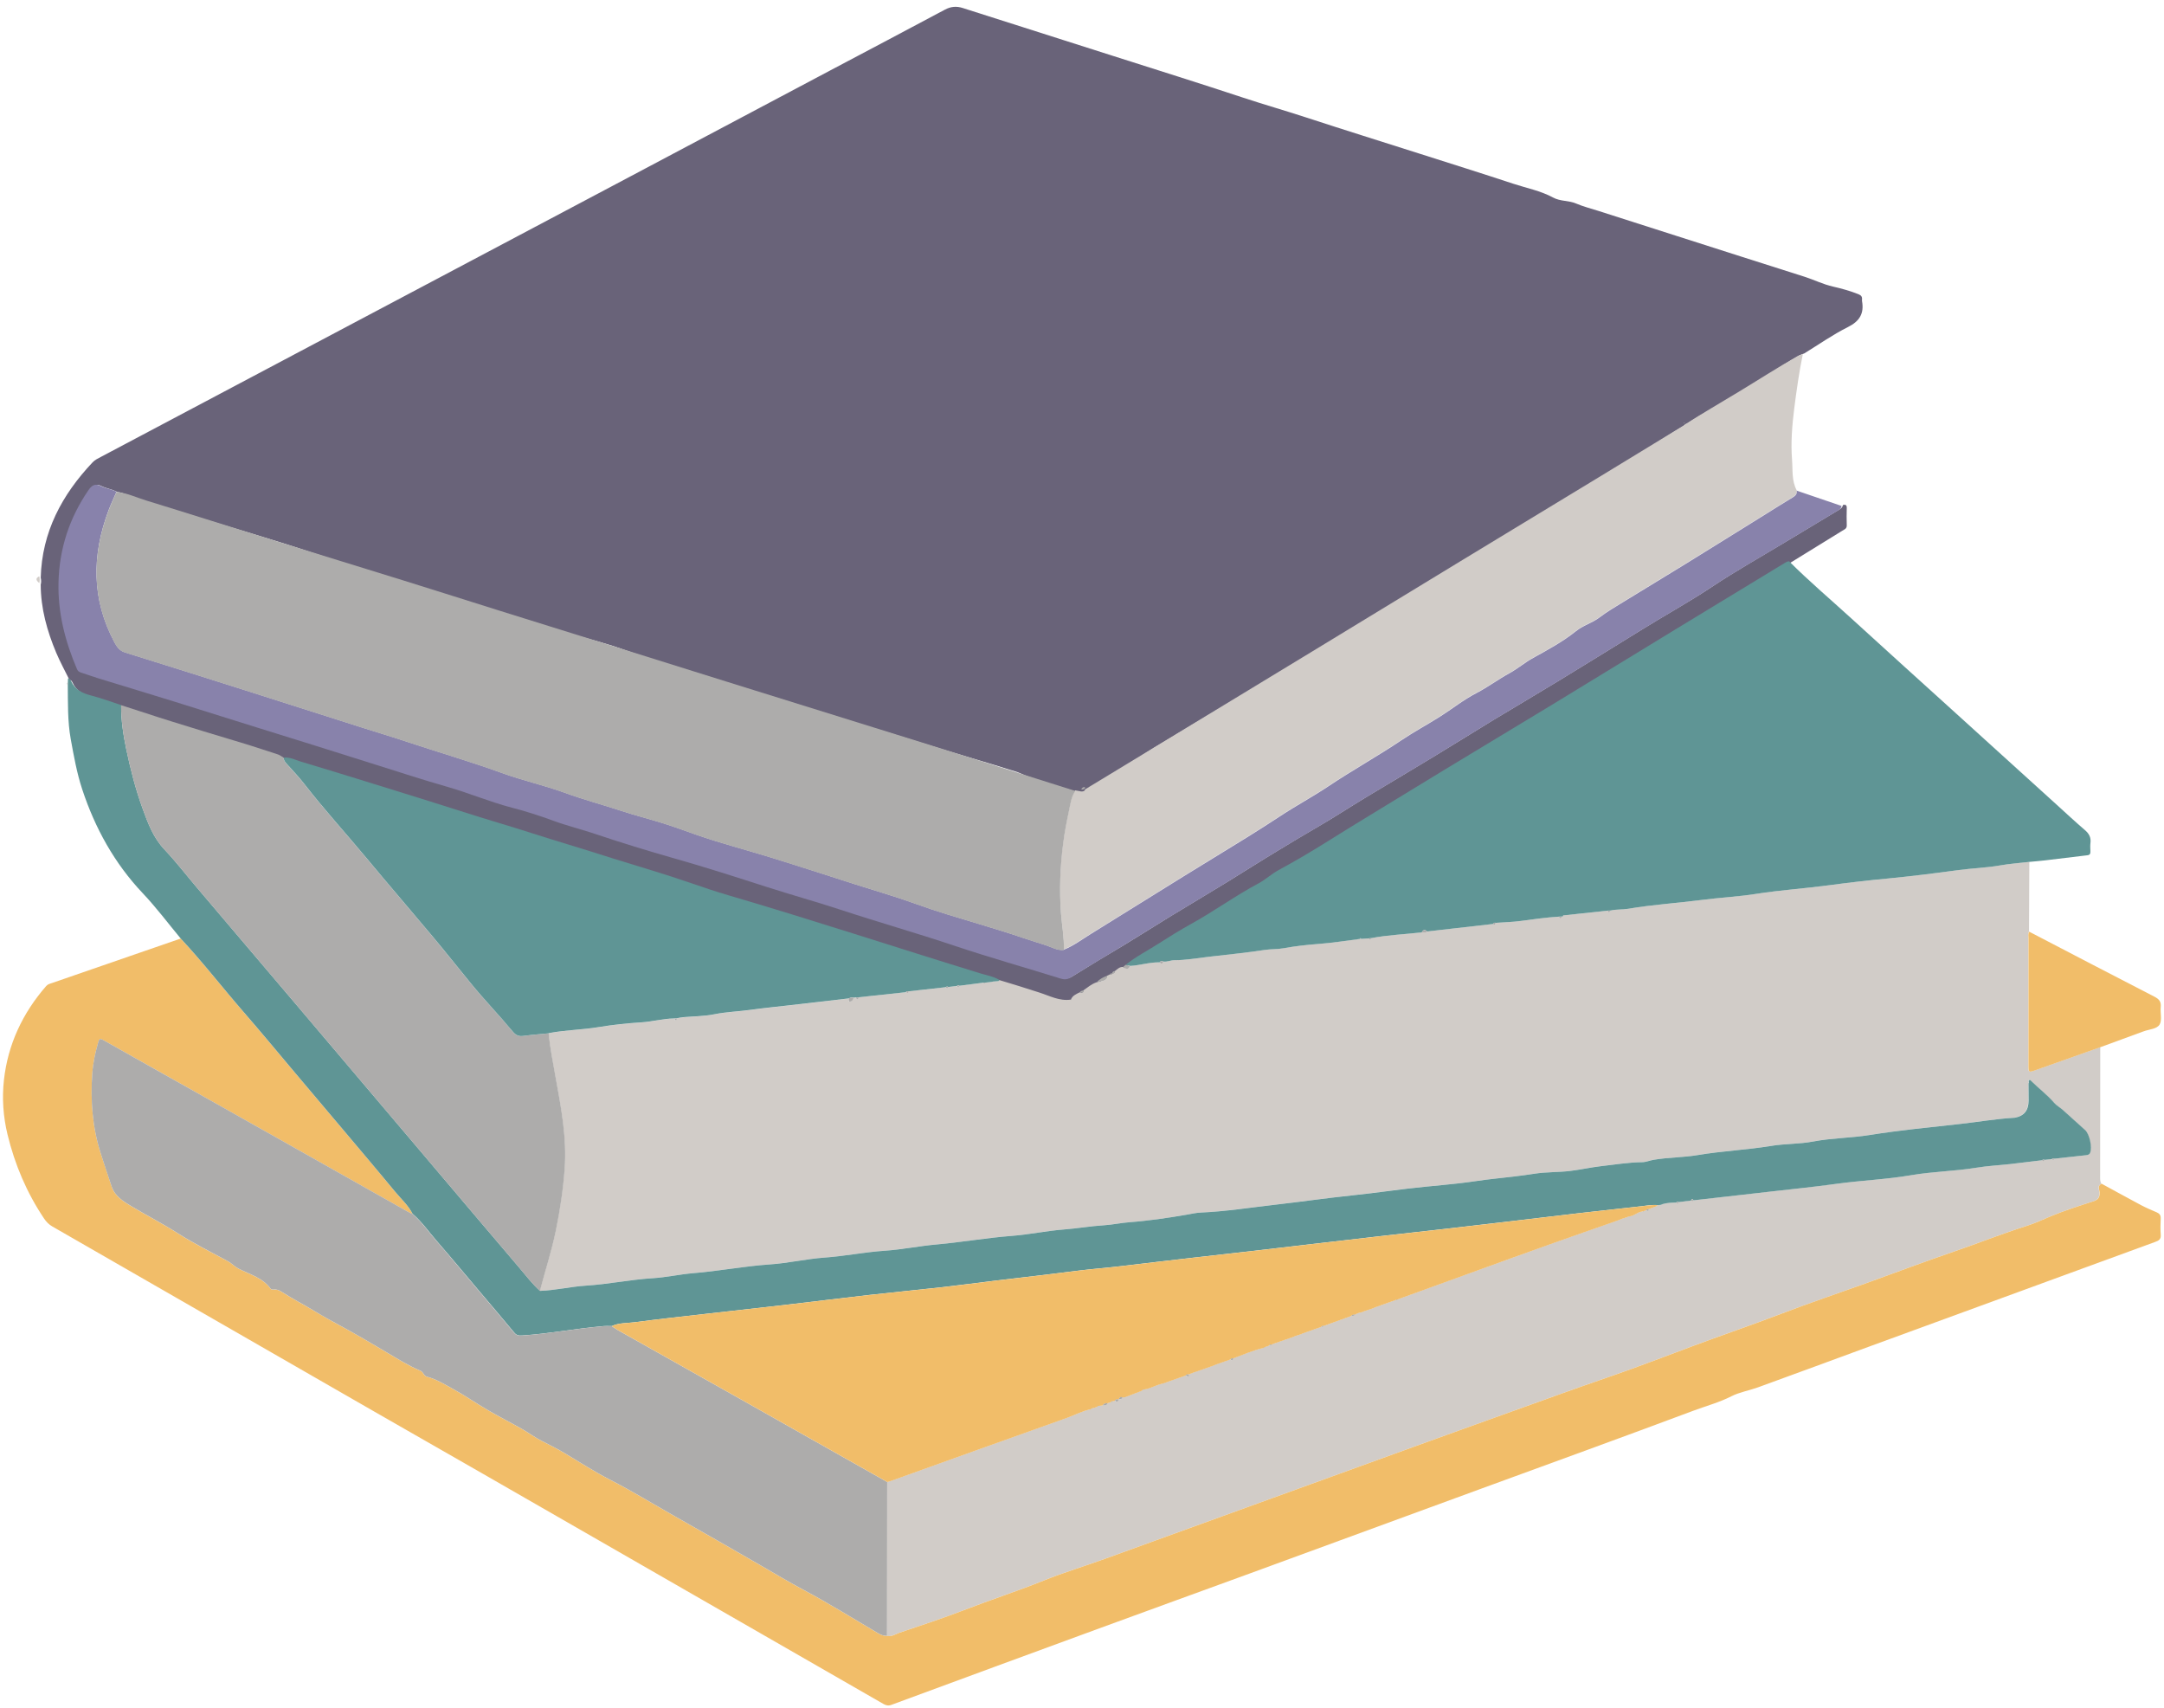 <svg width="541" height="427" viewBox="0 0 541 427" fill="none" xmlns="http://www.w3.org/2000/svg">
<g clip-path="url(#clip0_87_1198)">
<path d="M460.74 126.23C461.38 126.07 461.71 126.25 461.69 126.99C461.65 128.44 461.64 129.89 461.69 131.34C461.72 132.17 461.08 132.36 460.58 132.67C456.26 135.34 451.94 138 447.62 140.66C447.13 140.68 446.75 140.95 446.35 141.19C437.39 146.64 428.41 152.07 419.46 157.53C408.98 163.91 398.53 170.34 388.05 176.71C376.42 183.78 364.74 190.76 353.13 197.86C346.29 202.05 339.42 206.18 332.63 210.44C328.51 213.02 324.32 215.54 320.02 217.84C318.22 218.81 316.73 220.24 314.97 221.18C309.18 224.25 303.88 228.13 298.15 231.3C295.36 232.84 292.64 234.53 289.96 236.25C287.22 238.01 284.3 239.48 281.76 241.54C281.55 241.72 281.34 241.9 281.13 242.09C280.26 242.01 279.73 242.63 279.12 243.08C278.74 243.1 278.46 243.26 278.39 243.67H278.42C278.11 243.62 277.88 243.76 277.71 244.01C277.54 244.09 277.37 244.17 277.19 244.25C276.22 244.63 275.28 245.06 274.59 245.88C273.32 246.3 272.31 247.17 271.24 247.92C270.9 248.02 270.53 248.06 270.32 248.41C269.47 248.85 268.54 249.2 268.15 250.2L268.12 250.23C265.28 250.67 262.79 249.28 260.27 248.48C256.94 247.42 253.61 246.34 250.25 245.36V245.35C248.76 244.45 247.05 244.18 245.43 243.69C224.4 237.23 203.5 230.34 182.39 224.15C179.32 223.25 176.24 222.21 173.18 221.15C166.77 218.93 160.24 217.05 153.76 215.02C149.96 213.83 146.16 212.6 142.35 211.46C136.54 209.72 130.78 207.79 124.97 206.06C119.13 204.32 113.34 202.41 107.52 200.6C96.92 197.3 86.32 193.99 75.68 190.79C74.26 190.36 72.86 189.59 71.28 189.76C70.8 189.48 70.34 189.11 69.82 188.94C66.29 187.79 62.76 186.62 59.2 185.57C53.87 183.99 48.56 182.34 43.25 180.7C39.04 179.4 34.86 177.97 30.65 176.64C28.15 175.83 25.69 174.89 23.16 174.25C20.95 173.69 19.12 172.82 18.14 170.63C18 170.31 17.79 169.98 17.36 169.96C16.25 167.7 15.03 165.48 14.05 163.16C11.77 157.72 10.19 152.11 10.18 146.14C10.33 145.57 10.32 145 10.18 144.42C10.49 132.99 15.48 123.68 23.16 115.56C23.75 114.94 24.5 114.6 25.23 114.21C47.01 102.66 68.8 91.12 90.59 79.59C111.74 68.39 132.89 57.2 154.03 45.99C171.83 36.56 189.62 27.12 207.42 17.68C217.02 12.59 226.65 7.54 236.23 2.41C237.72 1.62 239.11 1.5 240.68 2C253.1 5.98 265.53 9.92 277.96 13.88C288.94 17.38 299.93 20.82 310.87 24.44C316.06 26.16 321.31 27.65 326.5 29.35C336.03 32.47 345.61 35.45 355.17 38.5C362.88 40.96 370.61 43.38 378.29 45.92C381.63 47.02 385.16 47.69 388.25 49.37C390.11 50.38 392.15 50.07 394.01 50.87C395.84 51.65 397.79 52.14 399.7 52.75C406.14 54.81 412.57 56.87 419.01 58.93C429.73 62.36 440.44 65.79 451.17 69.19C453.55 69.95 455.8 71.09 458.26 71.64C460.42 72.13 462.54 72.72 464.6 73.54C465.32 73.83 465.58 74.2 465.5 74.91C465.49 75.01 465.49 75.12 465.5 75.22C466.07 78.35 464.92 80.3 461.96 81.77C458.18 83.66 454.68 86.13 451.06 88.35C450.63 88.52 450.17 88.65 449.77 88.87C444.66 91.76 440.365 94.97 435.345 98C430.955 100.65 425.87 103.19 421.57 105.99C421.37 105.95 421.26 106.05 421.23 106.24C414.18 110.54 407.395 115.21 400.345 119.5C388.805 126.51 377.75 133.85 365.845 140.5C353.815 147.81 341.375 155.19 329.345 162.5C315.815 170.73 302.3 178.55 288.76 186.77C283.06 190.23 278.045 194.4 272.345 197.86C271.825 197.71 271.025 198.06 270.845 198.5C270.345 198.4 270.03 198.29 269.345 198C264.335 196.42 259.56 195.34 254.345 193C246.555 190.54 239.145 188.43 231.345 186C215.055 180.91 198.645 176.08 182.345 171C172.695 167.99 163.28 165.01 153.345 161.5C144.135 158.62 134.41 156.63 125.345 153C117.365 150.5 109.325 147.98 101.345 145.5C90.83 142.65 80.415 138.79 69.845 135.5C58.925 132.1 47.775 128.85 36.845 125.5C34.3 125.5 31.955 123.2 29.345 123C28.115 122.31 26.575 122.12 25.345 121.5C23.885 120.76 23.635 121.54 22.845 122.7C18.055 129.67 15.16 136.98 14.96 145.4C14.79 152.96 16.64 160.14 19.6 167.06C19.82 167.56 20.15 167.75 20.61 167.89C22.04 168.34 23.44 168.87 24.87 169.31C31.13 171.24 37.4 173.12 43.65 175.06C50.2 177.09 56.74 179.16 63.28 181.21C68.35 182.8 73.43 184.36 78.5 185.95C84.06 187.69 89.61 189.46 95.17 191.2C100.73 192.94 106.27 194.78 111.88 196.36C117.46 197.94 122.8 200.23 128.43 201.69C131.88 202.58 135.34 203.71 138.73 204.95C142.09 206.18 145.61 207.04 149.03 208.19C155.65 210.42 162.34 212.47 169.06 214.38C176.76 216.56 184.38 219.02 192 221.47C198.23 223.48 204.55 225.22 210.77 227.27C220.1 230.34 229.56 233.02 238.88 236.15C247.68 239.1 256.63 241.62 265.5 244.38C266.43 244.67 267.18 244.61 267.99 244.12C271.03 242.27 274.04 240.36 277.11 238.56C282.36 235.48 287.48 232.18 292.68 229C297.35 226.15 302.08 223.37 306.74 220.5C311.05 217.85 315.32 215.11 319.65 212.51C322.91 210.55 326.16 208.56 329.47 206.66C333.45 204.37 337.29 201.83 341.23 199.45C346.87 196.04 352.55 192.7 358.18 189.28C363.3 186.18 368.37 182.99 373.49 179.88C378.84 176.64 384.24 173.48 389.57 170.23C396.63 165.93 403.65 161.58 410.68 157.24C416.5 153.64 422.5 150.33 428.21 146.53C433.99 142.68 440.07 139.27 446.02 135.68C450.61 132.91 455.2 130.15 459.8 127.39C460.26 127.12 460.66 126.81 460.72 126.23H460.74Z" fill="#696379"/>
<path d="M276.825 243.885C276.995 243.805 277.165 243.725 277.345 243.645C277.645 243.665 277.935 243.645 278.055 243.305H278.025C278.495 243.395 278.685 243.125 278.755 242.715C279.365 242.265 279.895 241.645 280.765 241.725C281.425 242.175 282.085 242.585 282.495 241.445C284.985 241.315 287.395 240.475 289.905 240.555C290.335 241.045 290.655 240.965 290.865 240.365C291.805 240.455 292.685 240.005 293.585 240.015C296.475 240.015 299.295 239.495 302.145 239.165C306.835 238.625 311.535 238.155 316.195 237.445C317.765 237.205 319.335 237.315 320.905 237.025C323.735 236.515 326.605 236.185 329.465 235.965C333.015 235.695 336.515 235.155 340.035 234.685H340.145H340.255C340.875 234.645 341.505 234.605 342.125 234.565C342.405 235.055 342.635 235.005 342.815 234.495C346.995 233.695 351.245 233.555 355.455 233.045C355.915 233.115 356.395 233.265 356.775 232.835C362.275 232.205 367.775 231.585 373.275 230.955C373.725 231.415 373.815 231.045 373.905 230.685C375.955 230.545 378.015 230.495 380.045 230.225C383.265 229.795 386.485 229.325 389.725 229.135C389.775 229.325 389.815 229.555 390.065 229.545C390.315 229.545 390.335 229.295 390.385 229.115C390.475 229.105 390.565 229.075 390.655 229.045C390.765 228.965 390.885 228.885 390.995 228.805C394.615 228.415 398.225 228.025 401.845 227.635C402.095 228.195 402.315 228.155 402.525 227.615C403.995 227.265 405.525 227.435 406.985 227.175C412.985 226.135 419.055 225.795 425.085 224.995C429.725 224.385 434.425 224.155 439.045 223.435C445.115 222.485 451.235 222.095 457.305 221.275C462.125 220.625 466.955 220.085 471.805 219.615C477.745 219.045 483.665 218.295 489.575 217.495C493.035 217.025 496.535 216.935 499.985 216.325C502.415 215.895 504.885 215.725 507.335 215.445C507.305 221.255 507.285 227.065 507.255 232.885C506.905 233.405 507.075 233.995 507.075 234.545C507.065 245.095 507.065 255.645 507.065 266.195C507.065 268.095 507.075 268.125 508.865 267.505C514.275 265.605 519.665 263.675 525.065 261.755C525.065 272.645 525.045 283.535 525.035 294.435C525.035 294.955 525.065 295.465 525.365 295.915C524.215 296.385 524.815 297.375 524.845 298.065C524.905 299.315 524.485 299.915 523.295 300.305C519.675 301.485 516.025 302.625 512.525 304.095C510.615 304.895 508.695 305.805 506.755 306.415C500.585 308.355 494.595 310.765 488.485 312.855C481.015 315.415 473.625 318.215 466.185 320.895C459.225 323.405 452.205 325.775 445.295 328.405C437.765 331.275 430.145 333.865 422.605 336.695C417.755 338.515 412.915 340.375 408.045 342.135C402.345 344.195 396.595 346.115 390.895 348.175C379.595 352.255 368.285 356.285 356.985 360.375C330.055 370.135 303.135 379.915 276.195 389.675C271.085 391.525 265.865 393.095 260.835 395.125C254.245 397.785 247.475 399.965 240.855 402.535C235.605 404.575 230.215 406.325 224.865 408.135C223.845 408.485 222.895 409.215 221.705 408.935C221.725 396.115 221.735 383.285 221.755 370.465C222.005 370.395 222.255 370.335 222.505 370.255C237.245 364.975 251.975 359.665 266.725 354.415C268.735 353.705 270.615 352.655 272.735 352.245C272.855 352.175 272.965 352.105 273.085 352.035C273.495 351.905 273.915 351.775 274.325 351.645C274.435 351.565 274.535 351.495 274.645 351.415C274.955 351.385 275.265 351.355 275.565 351.325C276.055 351.285 276.645 351.505 276.825 350.775C277.135 350.665 277.445 350.565 277.755 350.455C277.995 350.665 278.025 350.445 278.095 350.295L278.685 350.125C279.195 350.565 279.485 350.415 279.625 349.795H279.635C280.035 349.795 280.455 349.825 280.575 349.285C280.775 349.285 280.965 349.275 281.165 349.265C281.315 349.375 281.415 349.315 281.475 349.155C282.825 348.635 284.185 348.115 285.535 347.595C285.635 347.505 285.735 347.425 285.835 347.335C287.485 347.165 288.895 346.215 290.485 345.875C290.635 345.975 290.735 345.925 290.815 345.785C292.665 345.135 294.515 344.475 296.365 343.825C296.585 343.905 296.845 344.095 297.025 344.045C297.285 343.975 297.045 343.735 297.025 343.565C297.535 343.375 298.045 343.185 298.565 342.995C298.715 343.135 298.815 343.085 298.875 342.905C300.405 342.365 301.925 341.825 303.455 341.295C303.595 341.235 303.725 341.165 303.865 341.105C305.105 340.665 306.345 340.235 307.585 339.795C308.035 340.285 308.145 339.935 308.235 339.535C310.765 338.615 313.235 337.525 315.865 336.905C316.075 336.945 316.215 336.865 316.295 336.675C316.595 336.575 316.895 336.465 317.195 336.365C317.475 336.405 317.705 336.355 317.865 336.095H317.875L318.175 335.945C319.905 335.345 321.635 334.755 323.365 334.155C323.495 334.085 323.635 334.025 323.765 333.955C324.245 333.805 324.715 333.655 325.195 333.515C325.345 333.445 325.485 333.375 325.635 333.305C327.165 332.765 328.705 332.225 330.235 331.685C330.515 331.735 330.765 331.705 330.915 331.425C333.205 330.595 335.485 329.765 337.775 328.945C338.125 328.955 338.475 328.985 338.695 328.625C339.255 328.265 339.885 328.095 340.535 327.975C340.645 327.915 340.765 327.865 340.875 327.805C341.675 327.535 342.485 327.275 343.285 327.005L343.675 326.805C345.435 326.185 347.185 325.555 348.945 324.935C349.105 325.125 349.205 325.065 349.255 324.845C350.785 324.295 352.305 323.735 353.835 323.185C358.285 321.575 362.735 319.955 367.185 318.345C373.995 315.885 380.795 313.415 387.605 310.975C393.345 308.925 399.105 306.925 404.865 304.905C405.005 304.835 405.135 304.775 405.275 304.705C405.755 304.555 406.225 304.405 406.705 304.255C406.845 304.185 406.995 304.125 407.135 304.055C408.415 304.055 409.295 302.925 410.555 302.835C410.705 302.985 410.795 302.935 410.855 302.755C411.065 302.665 411.285 302.585 411.495 302.495C411.915 302.935 412.045 302.625 412.135 302.245C412.225 302.195 412.325 302.175 412.425 302.165C412.535 302.105 412.635 302.055 412.745 301.995C413.315 301.765 413.945 301.695 414.425 301.255C414.675 301.225 414.915 301.205 415.165 301.175C415.295 301.115 415.415 301.065 415.545 301.005C416.655 300.655 417.815 300.645 418.965 300.615C419.265 301.025 419.465 300.855 419.625 300.495C420.655 300.365 421.695 300.235 422.725 300.105C422.935 300.365 423.125 300.335 423.295 300.055C429.775 299.315 436.265 298.585 442.745 297.845C448.135 297.225 453.535 296.695 458.905 295.945C465.155 295.075 471.465 294.855 477.695 293.775C483.105 292.845 488.635 292.785 494.065 291.895C496.855 291.435 499.695 291.295 502.505 290.985C505.145 290.695 507.775 290.355 510.415 290.035C510.695 290.395 510.905 290.275 511.075 289.935C511.685 289.865 512.295 289.805 512.905 289.735C513.185 290.095 513.385 289.965 513.565 289.635C516.095 289.355 518.635 289.065 521.165 288.805C521.695 288.755 522.215 288.725 522.455 288.175C523.055 286.835 522.295 283.445 521.225 282.495C519.345 280.825 517.505 279.115 515.635 277.455C514.945 276.845 514.085 276.405 513.505 275.715C511.785 273.705 509.655 272.145 507.805 270.285C507.555 270.035 507.245 269.685 507.045 270.345C507.045 270.495 507.045 270.645 507.045 270.795C507.055 272.245 507.075 273.695 507.075 275.145C507.075 277.558 505.928 278.978 503.635 279.405C503.485 279.435 503.325 279.425 503.175 279.435C498.815 279.705 494.515 280.445 490.185 280.935C482.565 281.795 474.925 282.495 467.345 283.725C462.685 284.475 457.915 284.465 453.255 285.345C449.755 286.015 446.165 285.875 442.655 286.455C436.595 287.455 430.455 287.715 424.395 288.735C420.745 289.355 416.995 289.295 413.325 289.925C412.365 290.085 411.405 290.505 410.515 290.515C407.025 290.555 403.595 291.125 400.145 291.515C397.575 291.805 395.025 292.385 392.475 292.705C389.515 293.065 386.495 292.945 383.515 293.405C380.255 293.915 376.965 294.295 373.675 294.635C370.655 294.955 367.655 295.475 364.645 295.805C361.845 296.115 359.025 296.385 356.215 296.655C350.125 297.235 344.075 298.175 337.985 298.815C331.615 299.475 325.275 300.405 318.915 301.125C312.685 301.825 306.475 302.815 300.195 303.105C298.985 303.155 297.785 303.445 296.575 303.645C294.195 304.055 291.795 304.455 289.405 304.765C287.095 305.075 284.745 305.355 282.405 305.515C280.195 305.675 278.005 306.165 275.845 306.295C272.515 306.495 269.245 307.075 265.935 307.335C261.585 307.665 257.275 308.605 252.925 308.935C246.615 309.415 240.375 310.525 234.075 311.085C229.735 311.465 225.435 312.365 221.085 312.655C216.045 312.995 211.105 314.005 206.065 314.365C201.475 314.695 196.935 315.755 192.355 316.075C185.965 316.515 179.685 317.735 173.315 318.255C169.885 318.535 166.495 319.305 163.065 319.525C157.495 319.865 152.025 321.025 146.465 321.375C142.605 321.615 138.815 322.555 134.935 322.685C136.255 317.655 137.875 312.695 138.925 307.585C139.975 302.475 140.745 297.335 141.125 292.155C141.695 284.365 140.225 276.735 138.835 269.125C138.175 265.525 137.495 261.935 137.115 258.295C141.255 257.485 145.485 257.455 149.645 256.775C153.155 256.195 156.705 255.805 160.255 255.595C163.035 255.425 165.735 254.645 168.525 254.615C168.615 254.765 168.695 255.025 168.805 255.045C169.135 255.095 169.115 254.785 169.155 254.565C169.665 254.475 170.165 254.355 170.675 254.305C173.285 254.065 175.945 254.085 178.505 253.575C181.535 252.965 184.605 252.885 187.645 252.455C190.585 252.045 193.555 251.755 196.505 251.415C201.695 250.815 206.885 250.215 212.085 249.615C212.135 249.895 211.995 250.355 212.375 250.375C212.965 250.405 213.215 249.905 213.365 249.395C213.555 249.375 213.745 249.365 213.945 249.345C213.985 249.545 214.025 249.785 214.285 249.765C214.535 249.755 214.555 249.505 214.595 249.305C218.535 248.885 222.465 248.455 226.405 248.035C226.685 248.155 227.005 248.415 227.055 247.825C230.155 247.475 233.255 247.135 236.355 246.785C236.615 247.185 236.825 247.065 237.015 246.725L239.155 246.475C239.405 246.865 239.625 246.765 239.815 246.425C241.775 246.175 243.725 245.915 245.685 245.665C245.905 245.905 246.115 245.905 246.315 245.635C246.795 245.585 247.275 245.535 247.755 245.475C247.895 245.445 248.035 245.405 248.185 245.375C248.625 245.345 249.075 245.315 249.515 245.275C249.625 245.185 249.725 245.095 249.835 244.995C253.195 245.975 256.525 247.055 259.855 248.115C262.375 248.915 264.875 250.305 267.705 249.875C267.765 249.925 267.815 249.965 267.875 250.015L267.735 249.855C268.125 248.855 269.055 248.505 269.905 248.065C270.235 247.955 270.975 248.595 270.825 247.575C271.895 246.825 272.905 245.965 274.175 245.535C275.165 245.195 276.595 245.545 276.775 243.905L276.825 243.885Z" fill="#D1CCC8"/>
<path d="M221.755 408.925C222.945 409.205 223.895 408.475 224.915 408.125C230.265 406.315 235.655 404.555 240.905 402.525C247.535 399.955 254.295 397.775 260.885 395.115C265.915 393.085 271.135 391.515 276.245 389.665C303.175 379.915 330.095 370.125 357.035 360.365C368.325 356.275 379.645 352.245 390.945 348.165C396.645 346.105 402.405 344.185 408.095 342.125C412.955 340.365 417.805 338.505 422.655 336.685C430.195 333.855 437.825 331.275 445.345 328.395C452.255 325.755 459.275 323.385 466.235 320.885C473.665 318.205 481.055 315.405 488.535 312.845C494.645 310.755 500.635 308.345 506.805 306.405C508.745 305.795 510.665 304.885 512.575 304.085C516.085 302.615 519.725 301.475 523.345 300.295C524.545 299.905 524.955 299.305 524.895 298.055C524.865 297.365 524.265 296.365 525.415 295.905C528.705 297.695 531.985 299.505 535.285 301.265C536.555 301.935 537.885 302.505 539.205 303.065C539.915 303.375 540.215 303.815 540.175 304.615C540.115 305.955 540.075 307.315 540.185 308.655C540.285 309.805 539.685 310.135 538.755 310.465C525.365 315.345 511.985 320.255 498.605 325.155C488.395 328.895 478.175 332.625 467.965 336.365C458.465 339.845 448.975 343.365 439.465 346.815C437.275 347.605 434.865 348.005 432.845 349.035C429.825 350.575 426.585 351.435 423.475 352.595C405.705 359.245 387.865 365.705 370.045 372.225C350.865 379.255 331.695 386.285 312.515 393.305C299.955 397.895 287.385 402.445 274.835 407.045C257.505 413.395 240.185 419.775 222.865 426.165C222.095 426.455 221.525 426.325 220.845 425.935C200.635 414.305 180.415 402.705 160.195 391.085C147.395 383.725 134.595 376.365 121.785 369.015C112.425 363.645 103.055 358.305 93.705 352.935C66.835 337.495 39.975 322.035 13.095 306.595C12.205 306.085 11.555 305.415 11.005 304.585C6.685 298.145 3.715 291.145 1.885 283.615C0.785 279.095 0.485 274.495 0.985 269.965C1.975 261.065 5.655 253.235 11.555 246.475C11.975 245.995 12.515 245.895 13.045 245.715C23.755 242.005 34.455 238.315 45.165 234.615C50.665 240.505 55.595 246.885 60.875 252.965C65.205 257.955 69.415 263.055 73.685 268.105C77.815 272.995 81.955 277.885 86.075 282.775C90.295 287.785 94.555 292.775 98.715 297.845C100.245 299.705 102.095 301.315 103.185 303.525C102.765 303.315 102.345 303.125 101.935 302.895C94.945 298.955 87.955 295.005 80.965 291.065C71.495 285.725 62.025 280.385 52.545 275.045C43.615 270.015 34.665 265.005 25.745 259.965C24.975 259.525 24.775 259.775 24.585 260.475C23.865 263.015 23.275 265.595 23.085 268.225C22.585 275.105 23.105 281.885 25.235 288.495C26.105 291.195 27.005 293.895 27.905 296.585C28.755 299.115 30.875 300.355 33.005 301.635C36.795 303.905 40.735 305.925 44.475 308.315C48.495 310.885 52.815 313.015 57.015 315.305C57.965 315.825 58.665 316.635 59.645 317.145C62.475 318.595 65.715 319.435 67.715 322.215C67.825 322.365 68.205 322.385 68.445 322.355C69.225 322.265 69.865 322.585 70.485 322.975C73.215 324.735 76.115 326.215 78.895 327.905C80.875 329.105 82.945 330.255 85.005 331.365C88.945 333.485 92.795 335.775 96.645 338.055C99.395 339.675 102.145 341.425 105.125 342.665C105.855 342.975 105.915 343.955 106.795 344.175C109.085 344.765 111.095 346.035 113.135 347.145C116.175 348.805 119.035 350.795 122.035 352.545C124.835 354.175 127.725 355.645 130.545 357.245C132.175 358.175 133.695 359.315 135.365 360.165C137.365 361.185 139.365 362.185 141.295 363.345C145.035 365.595 148.725 367.965 152.605 369.955C158.125 372.785 163.405 376.035 168.785 379.085C175.905 383.125 183.025 387.175 190.105 391.285C193.735 393.395 197.365 395.555 201.085 397.545C207.325 400.885 213.345 404.615 219.435 408.225C220.175 408.665 220.895 408.975 221.755 408.945V408.925Z" fill="#F1BD69"/>
<path d="M373.285 230.965C367.785 231.595 362.285 232.215 356.785 232.845C356.255 232.315 355.805 232.375 355.465 233.055C351.255 233.565 347.005 233.705 342.825 234.505C342.595 234.525 342.365 234.545 342.135 234.575C341.515 234.615 340.885 234.655 340.265 234.695C340.225 234.615 340.195 234.545 340.155 234.465C340.125 234.545 340.085 234.615 340.055 234.695C336.535 235.165 333.035 235.705 329.485 235.975C326.615 236.195 323.745 236.515 320.925 237.035C319.355 237.325 317.785 237.215 316.215 237.455C311.555 238.165 306.855 238.635 302.165 239.175C299.315 239.505 296.495 240.025 293.605 240.025C292.695 240.025 291.815 240.465 290.885 240.375C290.535 240.285 290.165 240.125 289.925 240.565C287.415 240.495 285.005 241.325 282.515 241.455C282.145 241.365 281.785 241.275 281.415 241.185C283.955 239.125 286.885 237.655 289.615 235.895C292.295 234.175 295.015 232.485 297.805 230.945C303.535 227.785 308.835 223.905 314.625 220.825C316.385 219.885 317.875 218.455 319.675 217.485C323.965 215.175 328.165 212.665 332.285 210.085C339.075 205.825 345.945 201.695 352.785 197.505C364.385 190.395 376.075 183.425 387.705 176.355C398.185 169.985 408.635 163.555 419.115 157.175C428.075 151.715 437.045 146.285 446.005 140.835C446.405 140.595 446.785 140.325 447.275 140.305C452.225 145.265 457.575 149.785 462.745 154.505C471.035 162.085 479.375 169.605 487.695 177.145C496.505 185.125 505.305 193.115 514.115 201.105C516.475 203.245 518.815 205.435 521.235 207.505C522.265 208.395 522.785 209.335 522.615 210.695C522.525 211.405 522.585 212.145 522.605 212.865C522.615 213.405 522.465 213.725 521.845 213.795C518.295 214.205 514.755 214.655 511.215 215.075C509.945 215.225 508.675 215.325 507.405 215.445C504.955 215.735 502.475 215.895 500.055 216.325C496.605 216.935 493.105 217.025 489.645 217.495C483.735 218.295 477.805 219.045 471.875 219.615C467.025 220.075 462.195 220.625 457.375 221.275C451.295 222.095 445.175 222.485 439.115 223.435C434.495 224.165 429.795 224.385 425.155 224.995C419.135 225.785 413.055 226.135 407.055 227.175C405.595 227.425 404.065 227.265 402.595 227.615C402.365 227.615 402.145 227.635 401.915 227.635C398.295 228.025 394.685 228.415 391.065 228.805C390.865 228.755 390.775 228.875 390.725 229.045C390.635 229.075 390.545 229.105 390.455 229.115C390.235 229.115 390.015 229.125 389.795 229.135C386.545 229.325 383.335 229.805 380.115 230.225C378.085 230.495 376.025 230.535 373.975 230.685C373.705 230.635 373.435 230.595 373.345 230.955L373.285 230.965Z" fill="#5F9595"/>
<path d="M103.195 303.515C102.105 301.305 100.255 299.695 98.725 297.835C94.565 292.775 90.305 287.785 86.085 282.765C81.955 277.865 77.825 272.985 73.695 268.095C69.435 263.045 65.225 257.945 60.885 252.955C55.605 246.875 50.675 240.495 45.175 234.605C42.035 230.825 39.085 226.875 35.715 223.315C28.605 215.805 23.755 207.015 20.545 197.285C19.205 193.215 18.455 188.975 17.685 184.755C16.875 180.275 16.995 175.755 16.945 171.235C16.945 170.995 16.955 170.765 16.965 170.525C16.975 170.215 16.985 169.895 16.995 169.575C17.425 169.595 17.625 169.925 17.775 170.245C18.755 172.425 20.585 173.295 22.795 173.865C25.335 174.515 27.795 175.445 30.285 176.255C30.255 180.005 30.825 183.725 31.585 187.345C32.625 192.285 33.875 197.195 35.615 201.995C36.995 205.795 38.315 209.405 41.165 212.405C43.975 215.365 46.465 218.615 49.105 221.725C57.945 232.145 66.805 242.565 75.645 252.985C85.855 265.025 96.065 277.075 106.275 289.125C114.145 298.405 121.985 307.705 129.885 316.955C131.545 318.905 133.085 320.955 135.005 322.685C138.885 322.555 142.675 321.615 146.535 321.375C152.095 321.025 157.565 319.865 163.135 319.525C166.565 319.315 169.955 318.535 173.385 318.255C179.755 317.735 186.045 316.515 192.425 316.075C197.015 315.765 201.555 314.695 206.135 314.365C211.175 314.005 216.115 312.995 221.155 312.655C225.495 312.365 229.805 311.465 234.145 311.085C240.445 310.525 246.685 309.415 252.995 308.935C257.345 308.605 261.655 307.665 266.005 307.335C269.315 307.085 272.585 306.495 275.915 306.295C278.075 306.165 280.265 305.675 282.475 305.515C284.815 305.345 287.155 305.065 289.475 304.765C291.855 304.445 294.255 304.055 296.645 303.645C297.845 303.435 299.045 303.155 300.265 303.105C306.545 302.825 312.755 301.835 318.985 301.125C325.345 300.405 331.685 299.475 338.055 298.815C344.145 298.185 350.195 297.245 356.285 296.655C359.095 296.385 361.915 296.115 364.715 295.805C367.725 295.475 370.725 294.945 373.745 294.635C377.035 294.285 380.315 293.915 383.585 293.405C386.565 292.935 389.595 293.065 392.545 292.705C395.095 292.395 397.645 291.815 400.215 291.515C403.665 291.125 407.095 290.555 410.585 290.515C411.475 290.505 412.445 290.085 413.395 289.925C417.065 289.295 420.805 289.355 424.465 288.735C430.525 287.715 436.665 287.455 442.725 286.455C446.235 285.875 449.825 286.015 453.325 285.345C457.985 284.465 462.755 284.475 467.415 283.725C474.995 282.505 482.635 281.795 490.255 280.935C494.585 280.445 498.895 279.705 503.245 279.435C503.395 279.435 503.555 279.435 503.705 279.405C505.999 278.985 507.145 277.565 507.145 275.145C507.145 273.695 507.125 272.245 507.115 270.795C507.275 270.645 507.275 270.495 507.115 270.345C507.315 269.685 507.625 270.035 507.875 270.285C509.735 272.135 511.855 273.705 513.575 275.715C514.165 276.395 515.025 276.845 515.705 277.455C517.585 279.125 519.425 280.825 521.295 282.495C522.355 283.445 523.125 286.825 522.525 288.175C522.275 288.725 521.765 288.755 521.235 288.805C518.695 289.065 516.165 289.355 513.635 289.635C513.395 289.515 513.175 289.575 512.975 289.735C512.365 289.805 511.755 289.865 511.145 289.935C510.905 289.825 510.685 289.885 510.485 290.035C507.855 290.355 505.215 290.685 502.575 290.985C499.765 291.295 496.925 291.435 494.135 291.895C488.705 292.785 483.175 292.845 477.765 293.775C471.535 294.845 465.225 295.075 458.975 295.945C453.605 296.695 448.205 297.225 442.815 297.845C436.335 298.585 429.845 299.325 423.365 300.055C423.285 299.955 423.215 299.795 423.125 299.775C422.895 299.725 422.825 299.915 422.795 300.105C421.765 300.235 420.725 300.365 419.695 300.495C419.445 300.365 419.225 300.415 419.035 300.615C417.885 300.645 416.735 300.655 415.615 301.005C415.485 301.065 415.365 301.115 415.235 301.175C414.985 301.205 414.745 301.225 414.495 301.255C413.035 301.095 411.615 301.375 410.175 301.545C405.255 302.105 400.325 302.625 395.405 303.185C389.565 303.855 383.725 304.575 377.885 305.255C372.755 305.855 367.635 306.465 362.505 307.045C356.655 307.715 350.805 308.345 344.965 309.015C340.145 309.565 335.325 310.125 330.505 310.685C324.605 311.365 318.715 312.065 312.815 312.745C307.955 313.305 303.085 313.835 298.225 314.395C292.275 315.085 286.335 315.765 280.395 316.485C277.015 316.895 273.625 317.145 270.255 317.545C267.245 317.905 264.225 318.305 261.205 318.665C257.165 319.145 253.125 319.605 249.085 320.095C244.585 320.635 240.105 321.245 235.605 321.755C229.505 322.435 223.385 323.015 217.285 323.705C210.515 324.465 203.755 325.325 196.995 326.105C190.385 326.875 183.765 327.595 177.155 328.345C170.945 329.055 164.735 329.725 158.545 330.535C156.685 330.785 154.735 330.645 152.965 331.475C152.245 331.475 151.515 331.425 150.795 331.495C144.025 332.085 137.335 333.395 130.535 333.835C129.665 333.895 129.125 333.795 128.545 333.095C125.525 329.445 122.435 325.835 119.375 322.215C116.015 318.245 112.705 314.245 109.285 310.325C107.285 308.035 105.555 305.505 103.235 303.495L103.195 303.515Z" fill="#5F9595"/>
<path d="M271.305 197.3C277.005 193.84 282.715 190.38 288.415 186.92C301.955 178.7 315.495 170.49 329.025 162.26C341.055 154.95 353.065 147.61 365.095 140.3C376.635 133.28 388.195 126.29 399.735 119.28C406.795 114.99 413.835 110.69 420.885 106.39C420.995 106.31 421.115 106.22 421.225 106.14C425.525 103.34 429.975 100.78 434.365 98.13C439.385 95.1 444.315 91.9 449.425 89.02C449.825 88.79 450.285 88.67 450.715 88.5C449.785 92.99 449.145 97.52 448.565 102.06C448.025 106.36 447.675 110.68 448.015 115C448.215 117.53 447.885 120.19 449.185 122.57C449.315 123.41 448.855 123.86 448.175 124.27C445.925 125.63 443.705 127.04 441.475 128.42C434.695 132.64 427.915 136.87 421.115 141.06C416.075 144.17 410.985 147.22 405.945 150.33C403.905 151.59 401.815 152.79 399.895 154.26C398.085 155.64 395.835 156.22 393.995 157.7C390.715 160.33 386.975 162.35 383.285 164.39C381.215 165.53 379.415 167.09 377.365 168.21C374.545 169.76 371.975 171.69 369.105 173.18C365.895 174.84 363.025 177.15 359.955 179.09C356.825 181.07 353.555 182.83 350.475 184.89C344.445 188.94 338.085 192.47 332.045 196.51C328.155 199.11 324.035 201.31 320.125 203.89C314.715 207.45 309.185 210.84 303.655 214.22C293.305 220.53 283.075 227.01 272.755 233.36C270.525 234.73 268.425 236.36 265.955 237.32C266.035 234.22 265.455 231.17 265.225 228.1C264.785 222.26 265.045 216.48 265.775 210.7C266.135 207.91 266.665 205.13 267.255 202.38C267.605 200.74 267.805 199.01 268.795 197.56C269.295 197.66 269.795 197.75 270.295 197.85C270.735 197.85 271.155 197.83 271.285 197.3H271.305Z" fill="#D1CCC8"/>
<path d="M265.955 237.4C268.425 236.43 270.525 234.81 272.755 233.44C283.075 227.08 293.305 220.61 303.655 214.3C309.185 210.93 314.725 207.53 320.125 203.97C324.035 201.39 328.155 199.19 332.045 196.59C338.085 192.55 344.445 189.02 350.475 184.97C353.545 182.91 356.825 181.15 359.955 179.17C363.025 177.23 365.895 174.92 369.105 173.26C371.975 171.77 374.545 169.83 377.365 168.29C379.415 167.17 381.215 165.61 383.285 164.47C386.975 162.43 390.715 160.41 393.995 157.78C395.835 156.3 398.085 155.72 399.895 154.34C401.815 152.88 403.895 151.67 405.945 150.41C410.985 147.3 416.075 144.26 421.115 141.14C427.915 136.95 434.685 132.71 441.475 128.5C443.705 127.11 445.925 125.7 448.175 124.35C448.855 123.94 449.315 123.49 449.185 122.65C452.915 123.92 456.655 125.19 460.385 126.47C460.325 127.06 459.915 127.36 459.465 127.63C454.875 130.39 450.275 133.15 445.685 135.92C439.735 139.51 433.665 142.93 427.875 146.77C422.165 150.57 416.165 153.88 410.345 157.48C403.315 161.82 396.295 166.17 389.235 170.47C383.895 173.72 378.495 176.88 373.155 180.12C368.035 183.23 362.965 186.41 357.845 189.52C352.205 192.93 346.525 196.28 340.895 199.69C336.965 202.07 333.115 204.61 329.135 206.9C325.835 208.8 322.575 210.79 319.315 212.75C314.985 215.35 310.715 218.09 306.405 220.74C301.745 223.61 297.015 226.38 292.345 229.24C287.145 232.41 282.025 235.71 276.775 238.8C273.705 240.61 270.695 242.51 267.655 244.36C266.845 244.85 266.105 244.92 265.165 244.62C256.295 241.86 247.345 239.34 238.545 236.39C229.225 233.26 219.775 230.59 210.435 227.51C204.215 225.46 197.895 223.71 191.665 221.71C184.045 219.26 176.425 216.8 168.725 214.62C161.995 212.71 155.315 210.66 148.695 208.43C145.275 207.28 141.755 206.43 138.395 205.19C135.005 203.94 131.545 202.82 128.095 201.93C122.455 200.47 117.125 198.18 111.545 196.6C105.935 195.01 100.405 193.18 94.835 191.44C89.275 189.7 83.725 187.93 78.165 186.19C73.095 184.6 68.015 183.04 62.945 181.45C56.405 179.4 49.865 177.33 43.315 175.3C37.065 173.36 30.795 171.47 24.535 169.55C23.105 169.11 21.695 168.59 20.275 168.13C19.805 167.98 19.475 167.8 19.265 167.3C16.295 160.38 14.445 153.2 14.625 145.64C14.815 137.21 17.335 129.48 22.125 122.51C22.915 121.36 23.755 120.76 25.215 121.5C26.445 122.13 27.895 122.25 29.125 122.94C28.465 124.46 27.755 125.96 27.165 127.51C22.925 138.74 22.855 149.81 28.645 160.59C29.195 161.61 29.865 162.64 31.215 163.06C41.295 166.19 51.365 169.37 61.425 172.57C71.075 175.63 80.725 178.73 90.375 181.8C94.235 183.03 98.115 184.19 101.955 185.47C109.785 188.07 117.715 190.38 125.485 193.2C130.665 195.08 136.075 196.27 141.265 198.17C145.865 199.85 150.615 201.12 155.275 202.65C158.785 203.81 162.375 204.7 165.895 205.81C168.665 206.68 171.405 207.7 174.145 208.66C180.355 210.83 186.755 212.47 193.045 214.42C199.935 216.55 206.795 218.79 213.665 220.99C218.785 222.63 223.955 224.11 229.005 225.94C234.195 227.83 239.485 229.36 244.755 230.95C248.535 232.09 252.325 233.25 256.055 234.52C257.865 235.14 259.745 235.69 261.555 236.29C262.955 236.75 264.365 237.63 265.965 237.43L265.955 237.4Z" fill="#8882AB"/>
<path d="M525.105 261.765C519.705 263.685 514.305 265.615 508.905 267.515C507.115 268.145 507.105 268.105 507.105 266.205C507.105 255.655 507.105 245.105 507.115 234.555C507.115 233.995 506.955 233.415 507.295 232.895C517.715 238.315 528.125 243.755 538.565 249.125C539.725 249.715 540.325 250.335 540.185 251.705C540.025 253.185 540.565 254.985 539.905 256.105C539.225 257.245 537.275 257.295 535.885 257.815C532.295 259.145 528.705 260.445 525.105 261.765Z" fill="#F1BD69"/>
<path d="M9.825 144.055C9.955 144.625 9.965 145.195 9.825 145.775C9.185 145.195 8.635 144.625 9.825 144.055Z" fill="#D1CCC8"/>
<path d="M16.965 170.535C16.965 170.775 16.955 171.005 16.945 171.245C16.755 171.005 16.745 170.765 16.965 170.535Z" fill="#ADACAB"/>
<path d="M265.955 237.49C264.345 237.69 262.935 236.81 261.545 236.35C259.725 235.75 257.855 235.2 256.045 234.58C252.315 233.3 248.525 232.14 244.745 231.01C239.475 229.42 234.185 227.89 228.995 226C223.945 224.16 218.775 222.68 213.655 221.05C206.785 218.85 199.925 216.62 193.035 214.48C186.745 212.53 180.345 210.89 174.135 208.72C171.395 207.76 168.645 206.75 165.885 205.87C162.365 204.76 158.775 203.87 155.265 202.71C150.605 201.18 145.865 199.91 141.255 198.23C136.055 196.34 130.655 195.14 125.475 193.26C117.705 190.44 109.775 188.13 101.945 185.53C98.105 184.25 94.225 183.09 90.365 181.86C80.715 178.79 71.065 175.69 61.415 172.63C51.355 169.44 41.285 166.25 31.205 163.12C29.855 162.7 29.185 161.67 28.635 160.65C22.845 149.88 22.915 138.81 27.155 127.57C27.735 126.02 28.455 124.53 29.115 123C31.735 123.21 34.095 124.36 36.545 125.11C47.475 128.46 58.365 131.94 69.285 135.34C79.855 138.63 90.445 141.86 101.015 145.15C108.995 147.63 116.955 150.17 124.935 152.67C134.145 155.55 143.355 158.41 152.565 161.29C162.215 164.31 171.865 167.34 181.515 170.35C197.815 175.43 214.115 180.49 230.415 185.58C238.215 188.02 245.995 190.5 253.785 192.96C258.795 194.54 263.805 196.12 268.815 197.71C267.825 199.16 267.625 200.89 267.275 202.53C266.685 205.28 266.145 208.06 265.795 210.85C265.055 216.63 264.805 222.41 265.245 228.25C265.475 231.32 266.055 234.37 265.975 237.47L265.955 237.49Z" fill="#ADACAB"/>
<path d="M134.995 322.705C133.085 320.985 131.535 318.925 129.875 316.975C121.985 307.715 114.135 298.425 106.265 289.145C96.055 277.095 85.845 265.045 75.635 253.005C66.795 242.585 57.945 232.165 49.095 221.745C46.455 218.635 43.965 215.385 41.155 212.425C38.305 209.415 36.985 205.815 35.605 202.015C33.865 197.215 32.615 192.305 31.575 187.365C30.815 183.745 30.245 180.025 30.275 176.275C34.485 177.595 38.665 179.035 42.875 180.335C48.185 181.975 53.495 183.625 58.825 185.205C62.385 186.255 65.915 187.425 69.445 188.575C69.965 188.745 70.415 189.115 70.905 189.395C70.875 190.015 71.235 190.455 71.605 190.885C73.055 192.555 74.615 194.135 75.975 195.875C80.965 202.295 86.435 208.305 91.635 214.545C97.105 221.115 102.675 227.585 108.165 234.135C111.445 238.045 114.605 242.065 117.835 245.995C121.165 250.045 124.835 253.835 128.175 257.885C128.925 258.795 129.675 259.125 130.835 258.965C132.935 258.675 135.055 258.525 137.155 258.315C137.525 261.955 138.215 265.545 138.875 269.145C140.265 276.765 141.735 284.385 141.165 292.175C140.785 297.355 140.015 302.505 138.965 307.605C137.915 312.715 136.295 317.665 134.975 322.705H134.995Z" fill="#ADACAB"/>
<path d="M137.175 258.305C135.065 258.515 132.945 258.665 130.855 258.955C129.695 259.115 128.945 258.785 128.195 257.875C124.845 253.825 121.175 250.035 117.855 245.985C114.615 242.045 111.465 238.035 108.185 234.125C102.695 227.575 97.115 221.105 91.655 214.535C86.455 208.295 80.985 202.285 75.995 195.865C74.645 194.125 73.085 192.535 71.625 190.875C71.255 190.455 70.895 190.005 70.925 189.385C72.505 189.215 73.905 189.995 75.325 190.415C85.955 193.605 96.555 196.925 107.165 200.225C112.985 202.035 118.775 203.945 124.615 205.685C130.435 207.415 136.185 209.345 141.995 211.085C145.805 212.225 149.605 213.455 153.405 214.645C159.885 216.675 166.415 218.555 172.825 220.775C175.875 221.835 178.965 222.875 182.035 223.775C203.155 229.965 224.045 236.855 245.075 243.315C246.695 243.815 248.405 244.085 249.885 244.975C249.785 245.075 249.675 245.165 249.575 245.265C249.135 245.295 248.685 245.325 248.245 245.365C248.105 245.395 247.965 245.435 247.815 245.465C247.335 245.515 246.855 245.565 246.375 245.625C246.165 245.635 245.955 245.645 245.745 245.655C243.785 245.905 241.835 246.165 239.875 246.415C239.645 246.265 239.425 246.295 239.215 246.465C238.505 246.545 237.795 246.635 237.075 246.715C236.835 246.555 236.615 246.595 236.415 246.775C233.315 247.125 230.215 247.465 227.115 247.815C226.855 247.755 226.605 247.725 226.465 248.025C222.525 248.445 218.595 248.875 214.655 249.295C214.435 249.305 214.225 249.315 214.005 249.325C213.815 249.345 213.625 249.355 213.425 249.375C212.965 249.275 212.555 249.395 212.145 249.585C206.955 250.185 201.765 250.785 196.565 251.385C193.605 251.725 190.645 252.015 187.705 252.425C184.665 252.855 181.595 252.935 178.565 253.545C176.015 254.055 173.355 254.045 170.735 254.275C170.225 254.325 169.725 254.445 169.215 254.535C169.005 254.555 168.795 254.575 168.585 254.585C165.795 254.615 163.105 255.395 160.315 255.565C156.765 255.785 153.215 256.165 149.705 256.745C145.545 257.435 141.315 257.465 137.175 258.265V258.305Z" fill="#5F9595"/>
<path d="M276.825 243.885C276.645 245.525 275.215 245.175 274.225 245.515C274.915 244.695 275.855 244.265 276.825 243.885Z" fill="#ADACAB"/>
<path d="M281.395 241.185C281.765 241.275 282.125 241.365 282.495 241.455C282.085 242.595 281.425 242.185 280.765 241.735C280.975 241.555 281.185 241.375 281.395 241.185Z" fill="#ADACAB"/>
<path d="M271.304 196.805C271.164 197.345 270.744 197.365 270.314 197.355C270.504 196.915 270.794 196.655 271.304 196.805Z" fill="#ADACAB"/>
<path d="M278.754 242.725C278.684 243.135 278.494 243.395 278.024 243.315C278.094 242.905 278.364 242.755 278.754 242.725Z" fill="#ADACAB"/>
<path d="M270.875 247.555C271.025 248.575 270.295 247.935 269.955 248.045C270.155 247.695 270.535 247.655 270.875 247.555Z" fill="#ADACAB"/>
<path d="M278.055 243.305C277.925 243.655 277.645 243.665 277.345 243.645C277.515 243.395 277.745 243.255 278.055 243.305Z" fill="#ADACAB"/>
<path d="M249.565 245.265C249.665 245.165 249.775 245.075 249.875 244.975V244.985C249.765 245.075 249.665 245.165 249.555 245.265H249.565Z" fill="#ADACAB"/>
<path d="M421.225 105.645C421.115 105.725 420.995 105.815 420.885 105.895C420.925 105.705 421.025 105.605 421.225 105.645Z" fill="#ADACAB"/>
<path d="M103.195 303.515C105.515 305.525 107.245 308.055 109.245 310.345C112.665 314.255 115.975 318.265 119.335 322.235C122.395 325.855 125.485 329.465 128.505 333.115C129.085 333.815 129.625 333.915 130.495 333.855C137.285 333.415 143.975 332.105 150.755 331.515C151.475 331.455 152.195 331.505 152.925 331.495C153.445 331.835 153.945 332.195 154.485 332.505C164.585 338.195 174.695 343.865 184.785 349.555C197.125 356.515 209.465 363.485 221.795 370.455C221.775 383.275 221.765 396.105 221.745 408.925C220.885 408.955 220.165 408.645 219.425 408.205C213.335 404.605 207.315 400.865 201.075 397.525C197.355 395.535 193.725 393.375 190.095 391.265C183.015 387.155 175.895 383.105 168.775 379.065C163.385 376.015 158.115 372.765 152.595 369.935C148.715 367.945 145.025 365.575 141.285 363.325C139.355 362.165 137.355 361.165 135.355 360.145C133.685 359.295 132.175 358.145 130.535 357.225C127.715 355.625 124.825 354.155 122.025 352.525C119.025 350.775 116.165 348.785 113.125 347.125C111.085 346.015 109.075 344.745 106.785 344.155C105.905 343.925 105.845 342.945 105.115 342.645C102.135 341.405 99.385 339.655 96.635 338.035C92.785 335.765 88.935 333.465 84.995 331.345C82.935 330.235 80.855 329.085 78.885 327.885C76.105 326.195 73.215 324.715 70.475 322.955C69.865 322.565 69.215 322.245 68.435 322.335C68.195 322.365 67.815 322.335 67.705 322.195C65.705 319.405 62.465 318.575 59.635 317.125C58.645 316.615 57.945 315.805 57.005 315.285C52.805 312.985 48.495 310.865 44.465 308.295C40.725 305.905 36.795 303.885 32.995 301.615C30.875 300.345 28.755 299.095 27.895 296.565C26.985 293.875 26.095 291.185 25.225 288.475C23.095 281.875 22.575 275.085 23.075 268.205C23.265 265.575 23.855 262.995 24.575 260.455C24.775 259.755 24.965 259.505 25.735 259.945C34.655 264.995 43.605 270.005 52.535 275.025C62.015 280.355 71.485 285.705 80.955 291.045C87.945 294.985 94.935 298.935 101.925 302.875C102.335 303.105 102.755 303.295 103.175 303.505L103.195 303.515Z" fill="#ADACAB"/>
<path d="M221.805 370.455C209.465 363.485 197.135 356.515 184.795 349.555C174.695 343.865 164.595 338.195 154.495 332.505C153.955 332.205 153.455 331.835 152.935 331.495C154.705 330.665 156.655 330.795 158.515 330.555C164.705 329.735 170.915 329.075 177.125 328.365C183.735 327.605 190.355 326.885 196.965 326.125C203.735 325.345 210.495 324.485 217.255 323.725C223.355 323.035 229.475 322.455 235.575 321.775C240.075 321.275 244.565 320.665 249.055 320.115C253.095 319.625 257.135 319.165 261.175 318.685C264.195 318.325 267.205 317.915 270.225 317.565C273.595 317.165 276.995 316.915 280.365 316.505C286.305 315.785 292.255 315.105 298.195 314.415C303.055 313.855 307.925 313.325 312.785 312.765C318.685 312.085 324.575 311.395 330.475 310.705C335.295 310.145 340.115 309.585 344.935 309.035C350.785 308.375 356.635 307.735 362.475 307.065C367.605 306.485 372.725 305.875 377.855 305.275C383.695 304.585 389.535 303.875 395.375 303.205C400.295 302.635 405.225 302.115 410.145 301.565C411.585 301.405 413.005 301.125 414.465 301.275C413.985 301.705 413.355 301.785 412.785 302.015C412.675 302.075 412.575 302.125 412.465 302.185C412.365 302.185 412.265 302.225 412.175 302.265C411.905 302.205 411.685 302.265 411.535 302.515C411.325 302.605 411.105 302.685 410.895 302.775C410.795 302.805 410.695 302.835 410.595 302.855C409.345 302.935 408.465 304.075 407.175 304.075C407.035 304.145 406.885 304.205 406.745 304.275C406.265 304.425 405.795 304.575 405.315 304.725C405.175 304.795 405.045 304.855 404.905 304.925C399.155 306.945 393.395 308.945 387.645 310.995C380.825 313.425 374.025 315.905 367.225 318.365C362.775 319.975 358.325 321.585 353.875 323.205C352.345 323.755 350.825 324.315 349.295 324.865C349.195 324.895 349.085 324.925 348.985 324.955C347.225 325.575 345.475 326.205 343.715 326.825C343.585 326.895 343.455 326.965 343.325 327.025C342.525 327.295 341.715 327.555 340.915 327.825C340.805 327.885 340.685 327.935 340.575 327.995C339.925 328.115 339.295 328.285 338.735 328.645C338.395 328.645 338.045 328.635 337.815 328.965C335.525 329.795 333.245 330.625 330.955 331.445C330.685 331.415 330.445 331.465 330.275 331.705C328.745 332.245 327.205 332.785 325.675 333.325C325.525 333.395 325.385 333.465 325.235 333.535C324.755 333.685 324.285 333.835 323.805 333.975C323.675 334.045 323.535 334.105 323.405 334.175C321.675 334.775 319.945 335.365 318.215 335.965C318.115 336.015 318.015 336.065 317.915 336.125H317.905C317.635 336.095 317.395 336.155 317.235 336.395C316.935 336.495 316.635 336.605 316.335 336.705C316.195 336.785 316.045 336.855 315.905 336.935C313.275 337.555 310.805 338.645 308.275 339.565C308.015 339.535 307.785 339.595 307.625 339.825C306.385 340.265 305.145 340.695 303.905 341.135C303.765 341.195 303.635 341.265 303.495 341.325C301.965 341.865 300.445 342.405 298.915 342.935C298.815 342.965 298.705 342.995 298.605 343.025C298.095 343.215 297.585 343.405 297.065 343.595C296.795 343.565 296.565 343.625 296.395 343.855C294.545 344.505 292.695 345.165 290.845 345.815C290.735 345.845 290.625 345.875 290.515 345.905C288.915 346.245 287.515 347.195 285.865 347.365C285.675 347.345 285.585 347.445 285.565 347.625C284.215 348.145 282.855 348.665 281.505 349.185C281.405 349.225 281.295 349.255 281.195 349.295C280.995 349.295 280.805 349.305 280.605 349.315C280.085 349.105 279.865 349.435 279.665 349.815H279.655C279.315 349.845 278.925 349.735 278.715 350.145C278.515 350.205 278.325 350.255 278.125 350.315C277.935 350.205 277.845 350.315 277.785 350.475C277.475 350.585 277.165 350.685 276.855 350.795C276.305 350.675 275.945 351.005 275.595 351.345C275.285 351.375 274.975 351.405 274.675 351.435C274.475 351.385 274.395 351.485 274.355 351.665C273.945 351.795 273.525 351.925 273.115 352.055C272.915 351.985 272.825 352.105 272.765 352.265C270.645 352.675 268.765 353.715 266.755 354.435C252.005 359.685 237.275 364.985 222.535 370.275C222.295 370.365 222.035 370.415 221.785 370.485L221.805 370.455Z" fill="#F1BD69"/>
<path d="M212.135 249.605C212.535 249.405 212.955 249.285 213.415 249.395C213.265 249.905 213.025 250.405 212.425 250.375C212.045 250.355 212.185 249.895 212.135 249.615V249.605Z" fill="#ADACAB"/>
<path d="M355.465 233.055C355.805 232.375 356.245 232.315 356.785 232.845C356.405 233.275 355.925 233.125 355.465 233.055Z" fill="#ADACAB"/>
<path d="M275.604 351.315C275.954 350.975 276.314 350.645 276.864 350.765C276.684 351.505 276.084 351.285 275.604 351.315Z" fill="#ADACAB"/>
<path d="M289.905 240.555C290.155 240.115 290.515 240.275 290.865 240.365C290.655 240.965 290.335 241.045 289.905 240.555Z" fill="#ADACAB"/>
<path d="M278.725 350.115C278.935 349.705 279.325 349.815 279.665 349.785C279.535 350.405 279.235 350.555 278.725 350.115Z" fill="#ADACAB"/>
<path d="M279.675 349.775C279.875 349.385 280.095 349.065 280.615 349.275C280.495 349.815 280.085 349.775 279.675 349.775Z" fill="#ADACAB"/>
<path d="M422.774 300.115C422.804 299.925 422.874 299.735 423.104 299.785C423.204 299.805 423.264 299.965 423.344 300.065C423.174 300.345 422.984 300.375 422.774 300.115Z" fill="#ADACAB"/>
<path d="M411.545 302.495C411.695 302.255 411.915 302.185 412.185 302.245C412.085 302.625 411.955 302.935 411.545 302.495Z" fill="#ADACAB"/>
<path d="M239.205 246.475C239.415 246.305 239.635 246.275 239.865 246.425C239.665 246.765 239.455 246.875 239.205 246.475Z" fill="#ADACAB"/>
<path d="M236.405 246.785C236.615 246.595 236.825 246.565 237.065 246.725C236.875 247.065 236.665 247.185 236.405 246.785Z" fill="#ADACAB"/>
<path d="M307.635 339.795C307.785 339.555 308.015 339.495 308.285 339.535C308.195 339.935 308.085 340.285 307.635 339.795Z" fill="#ADACAB"/>
<path d="M342.135 234.565C342.365 234.545 342.595 234.525 342.825 234.495C342.645 235.005 342.415 235.055 342.135 234.565Z" fill="#ADACAB"/>
<path d="M213.995 249.345C214.215 249.335 214.425 249.325 214.645 249.315C214.615 249.515 214.595 249.755 214.335 249.775C214.075 249.785 214.035 249.555 213.995 249.355V249.345Z" fill="#ADACAB"/>
<path d="M296.415 343.825C296.585 343.595 296.815 343.535 297.085 343.565C297.095 343.735 297.345 343.985 297.085 344.045C296.895 344.095 296.645 343.905 296.425 343.825H296.415Z" fill="#ADACAB"/>
<path d="M168.575 254.615C168.785 254.595 168.995 254.575 169.205 254.565C169.165 254.785 169.175 255.095 168.855 255.045C168.745 255.025 168.665 254.765 168.575 254.615Z" fill="#ADACAB"/>
<path d="M419.015 300.625C419.205 300.425 419.425 300.375 419.675 300.505C419.515 300.865 419.315 301.035 419.015 300.625Z" fill="#ADACAB"/>
<path d="M373.285 230.965C373.385 230.605 373.645 230.645 373.915 230.695C373.815 231.055 373.725 231.425 373.285 230.965Z" fill="#ADACAB"/>
<path d="M389.745 229.145C389.965 229.145 390.185 229.135 390.405 229.125C390.355 229.315 390.335 229.555 390.085 229.555C389.835 229.555 389.795 229.335 389.745 229.145Z" fill="#ADACAB"/>
<path d="M401.875 227.645C402.105 227.645 402.325 227.625 402.555 227.625C402.345 228.175 402.125 228.205 401.875 227.645Z" fill="#ADACAB"/>
<path d="M512.965 289.745C513.165 289.585 513.385 289.525 513.625 289.645C513.445 289.975 513.245 290.105 512.965 289.745Z" fill="#ADACAB"/>
<path d="M510.475 290.045C510.675 289.895 510.895 289.835 511.135 289.945C510.965 290.285 510.755 290.405 510.475 290.045Z" fill="#ADACAB"/>
<path d="M337.845 328.935C338.075 328.605 338.415 328.605 338.765 328.615C338.545 328.965 338.195 328.945 337.845 328.935Z" fill="#ADACAB"/>
<path d="M226.455 248.035C226.595 247.735 226.845 247.755 227.105 247.825C227.065 248.425 226.735 248.155 226.455 248.035Z" fill="#ADACAB"/>
<path d="M277.795 350.445C277.855 350.285 277.945 350.185 278.135 350.285C278.065 350.425 278.025 350.655 277.795 350.445Z" fill="#ADACAB"/>
<path d="M317.245 336.355C317.415 336.115 317.645 336.055 317.915 336.085C317.755 336.335 317.515 336.395 317.245 336.355Z" fill="#ADACAB"/>
<path d="M245.735 245.655C245.945 245.645 246.155 245.635 246.365 245.625C246.165 245.895 245.955 245.905 245.735 245.655Z" fill="#ADACAB"/>
<path d="M330.295 331.675C330.465 331.435 330.705 331.385 330.975 331.415C330.815 331.685 330.575 331.725 330.295 331.675Z" fill="#ADACAB"/>
<path d="M507.095 270.365C507.255 270.515 507.255 270.665 507.095 270.815C507.095 270.665 507.095 270.515 507.095 270.365Z" fill="#ADACAB"/>
<path d="M272.774 352.235C272.834 352.075 272.924 351.955 273.124 352.025C273.004 352.095 272.894 352.165 272.774 352.235Z" fill="#ADACAB"/>
<path d="M343.345 327.005C343.475 326.935 343.605 326.865 343.735 326.805C343.605 326.875 343.475 326.945 343.345 327.005Z" fill="#ADACAB"/>
<path d="M410.615 302.845C410.715 302.815 410.815 302.785 410.915 302.765C410.855 302.945 410.765 302.995 410.615 302.845Z" fill="#ADACAB"/>
<path d="M317.925 336.085C318.025 336.035 318.125 335.985 318.225 335.925C318.125 335.975 318.025 336.025 317.925 336.085Z" fill="#ADACAB"/>
<path d="M315.915 336.895C316.055 336.815 316.205 336.745 316.345 336.665C316.255 336.855 316.115 336.935 315.915 336.895Z" fill="#ADACAB"/>
<path d="M298.615 342.995C298.715 342.965 298.825 342.935 298.925 342.905C298.865 343.085 298.765 343.135 298.615 342.995Z" fill="#ADACAB"/>
<path d="M267.785 249.835L267.925 249.995C267.865 249.945 267.815 249.905 267.755 249.855L267.785 249.825V249.835Z" fill="#ADACAB"/>
<path d="M290.535 345.875C290.645 345.845 290.755 345.815 290.865 345.785C290.785 345.925 290.685 345.975 290.535 345.875Z" fill="#ADACAB"/>
<path d="M285.575 347.595C285.595 347.415 285.685 347.315 285.875 347.335C285.775 347.425 285.675 347.505 285.575 347.595Z" fill="#ADACAB"/>
<path d="M247.805 245.465C247.945 245.435 248.085 245.395 248.235 245.365C248.095 245.395 247.955 245.435 247.805 245.465Z" fill="#ADACAB"/>
<path d="M281.205 349.255C281.305 349.215 281.415 349.185 281.515 349.145C281.455 349.305 281.355 349.365 281.205 349.255Z" fill="#ADACAB"/>
<path d="M340.045 234.685C340.075 234.605 340.115 234.535 340.145 234.455C340.185 234.535 340.215 234.605 340.255 234.685L340.145 234.695H340.035L340.045 234.685Z" fill="#ADACAB"/>
<path d="M390.675 229.045C390.725 228.875 390.815 228.755 391.015 228.805C390.905 228.885 390.785 228.965 390.675 229.045Z" fill="#ADACAB"/>
<path d="M274.365 351.635C274.395 351.465 274.485 351.355 274.685 351.405C274.575 351.485 274.475 351.555 274.365 351.635Z" fill="#ADACAB"/>
<path d="M349.005 324.925C349.105 324.895 349.215 324.865 349.315 324.835C349.265 325.055 349.165 325.115 349.005 324.925Z" fill="#ADACAB"/>
</g>
<defs>
<clipPath id="clip0_87_1198">
<rect width="539.49" height="425.65" fill="white" transform="translate(0.755 0.675)"/>
</clipPath>
</defs>
</svg>
